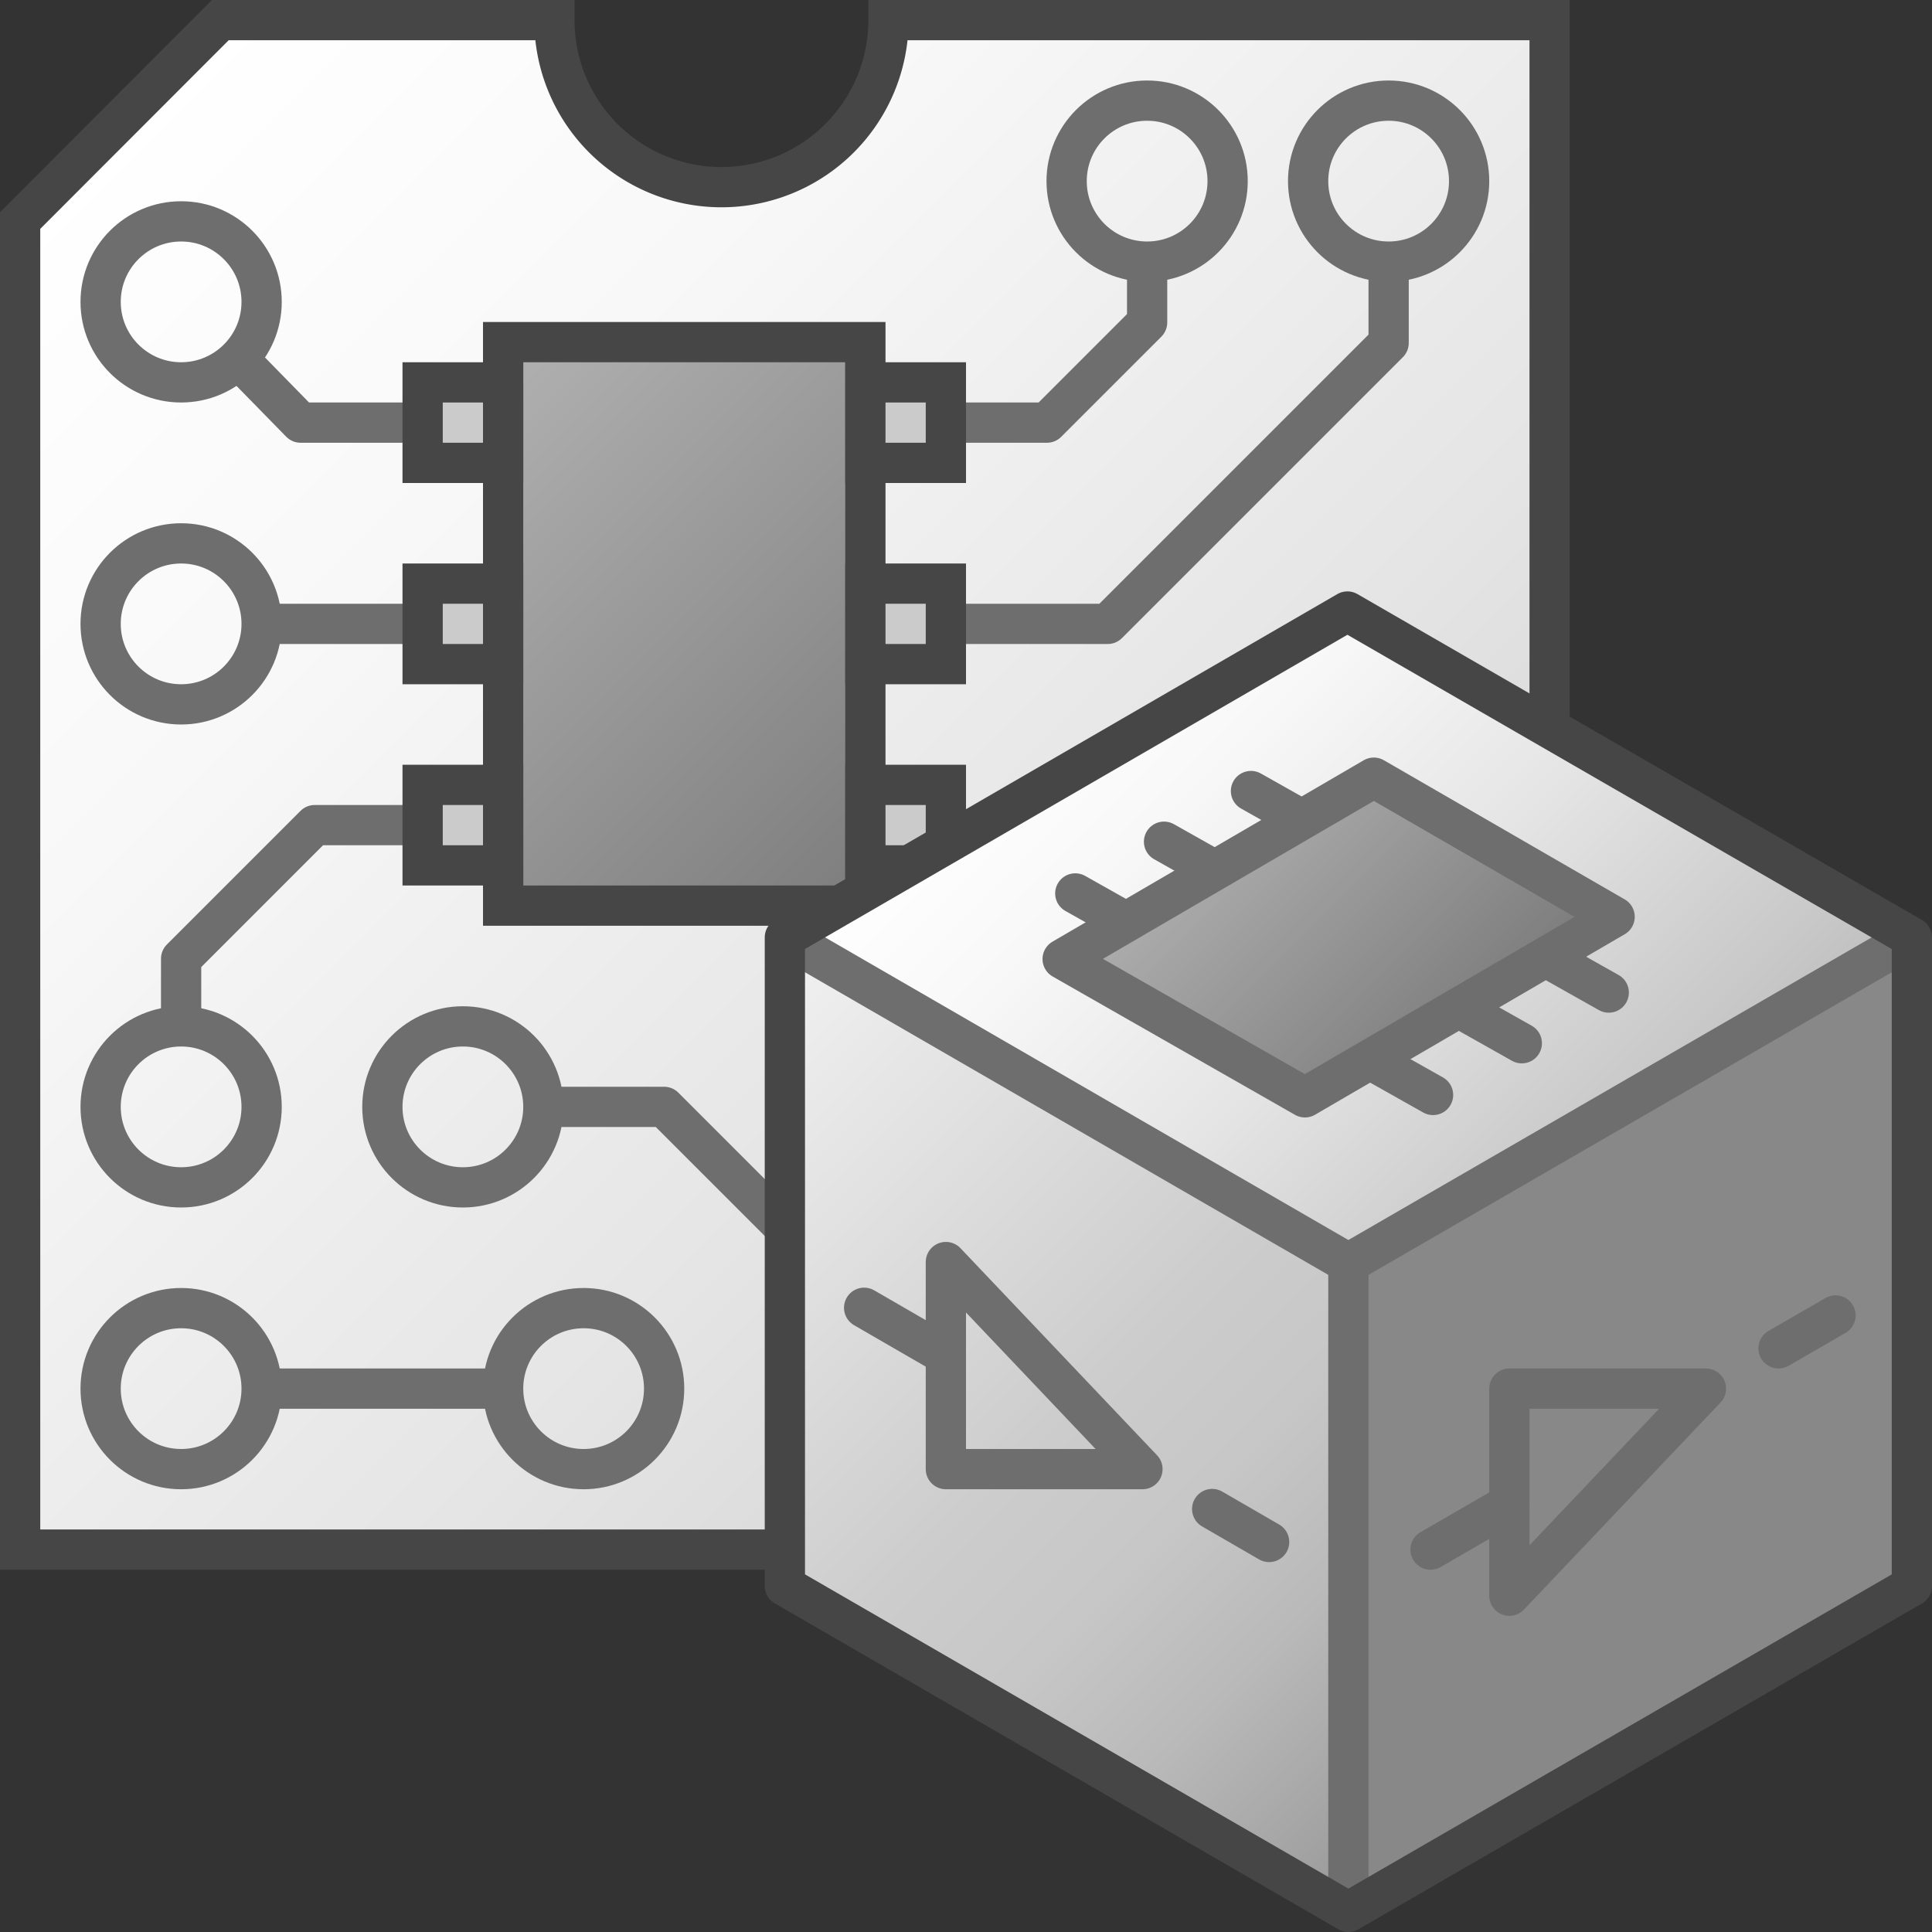 <svg id="Layer_1" data-name="Layer 1" xmlns="http://www.w3.org/2000/svg" xmlns:xlink="http://www.w3.org/1999/xlink" viewBox="0 0 48 48">
    <rect x="0" y="0" width="48" height="48" fill="#333333" stroke="none"/>
    <linearGradient id="linear-gradient" x1="2.989" y1="2.989" x2="38.5" y2="38.5" gradientUnits="userSpaceOnUse">
      <stop offset="0" stop-color="#fff"/>
      <stop offset="0.248" stop-color="#f8f8f8"/>
      <stop offset="0.606" stop-color="#e5e5e5"/>
      <stop offset="1" stop-color="#c8c8c8"/>
    </linearGradient>
    <linearGradient id="linear-gradient-2" x1="11.25" y1="9.75" x2="22.75" y2="21.25" gradientUnits="userSpaceOnUse">
      <stop offset="0" stop-color="#b1b1b1"/>
      <stop offset="1" stop-color="#7d7d7d"/>
    </linearGradient>
    <linearGradient id="paper_gradient" data-name="paper gradient" x1="26.5" y1="16.289" x2="40.5" y2="30.289" gradientUnits="userSpaceOnUse">
      <stop offset="0" stop-color="#fff"/>
      <stop offset="0.221" stop-color="#f8f8f8"/>
      <stop offset="0.541" stop-color="#e5e5e5"/>
      <stop offset="0.92" stop-color="#c6c6c6"/>
      <stop offset="1" stop-color="#bebebe"/>
    </linearGradient>
    <linearGradient id="front_-45" data-name="front -45" x1="16.923" y1="25.866" x2="36.028" y2="44.971" gradientUnits="userSpaceOnUse">
      <stop offset="0" stop-color="#f2f2f2"/>
      <stop offset="0.5" stop-color="#ccc"/>
      <stop offset="0.63" stop-color="#c7c7c7"/>
      <stop offset="0.779" stop-color="#b9b9b9"/>
      <stop offset="0.938" stop-color="#a2a2a2"/>
      <stop offset="0.99" stop-color="#999"/>
    </linearGradient>
    <linearGradient id="linear-gradient-3" x1="-516.307" y1="988.233" x2="-507.647" y2="990.515" gradientTransform="matrix(0.504, 0.864, 0.864, -0.504, -563.668, 963.866)" xlink:href="#linear-gradient-2"/>
  <path d="M22.074.5a4.149,4.149,0,1,1-8.3,0h-8.3L.5,5.479V38.5h38V.5Z" stroke="#464646" stroke-miterlimit="10" fill="url(#linear-gradient)"/>
  <rect x="12.5" y="8.5" width="9" height="14" stroke="#464646" stroke-miterlimit="10" fill="url(#linear-gradient-2)"/>
  <polyline points="10.5 10.5 7.468 10.5 6 9" fill="none" stroke="#6e6e6e" stroke-linejoin="round"/>
  <polyline points="10.5 20.5 7.819 20.5 4.5 23.819 4.5 25.5" fill="none" stroke="#6e6e6e" stroke-linejoin="round"/>
  <line x1="10.5" y1="15.5" x2="6.5" y2="15.5" fill="none" stroke="#6e6e6e" stroke-linejoin="round"/>
  <rect x="10.5" y="9.5" width="2" height="2" fill="#cbcbcb" stroke="#464646" stroke-miterlimit="10"/>
  <rect x="10.5" y="14.5" width="2" height="2" fill="#cbcbcb" stroke="#464646" stroke-miterlimit="10"/>
  <rect x="10.5" y="19.5" width="2" height="2" fill="#cbcbcb" stroke="#464646" stroke-miterlimit="10"/>
  <polyline points="23.5 15.5 27.521 15.5 34.5 8.521 34.5 6.5" fill="none" stroke="#6e6e6e" stroke-linejoin="round"/>
  <polyline points="23.5 10.5 26.011 10.5 28.5 8.011 28.5 6.5" fill="none" stroke="#6e6e6e" stroke-linejoin="round"/>
  <circle cx="28.5" cy="4.5" r="2" fill="none" stroke="#6e6e6e" stroke-miterlimit="10"/>
  <circle cx="4.5" cy="7.5" r="2" fill="none" stroke="#6e6e6e" stroke-miterlimit="10"/>
  <circle cx="4.5" cy="15.5" r="2" fill="none" stroke="#6e6e6e" stroke-miterlimit="10"/>
  <circle cx="4.5" cy="27.5" r="2" fill="none" stroke="#6e6e6e" stroke-miterlimit="10"/>
  <circle cx="11.5" cy="27.5" r="2" fill="none" stroke="#6e6e6e" stroke-miterlimit="10"/>
  <circle cx="4.5" cy="34.5" r="2" fill="none" stroke="#6e6e6e" stroke-miterlimit="10"/>
  <circle cx="14.5" cy="34.5" r="2" fill="none" stroke="#6e6e6e" stroke-miterlimit="10"/>
  <circle cx="34.5" cy="4.5" r="2" fill="none" stroke="#6e6e6e" stroke-miterlimit="10"/>
  <polyline points="19.5 30.5 16.5 27.5 13.5 27.5" fill="none" stroke="#6e6e6e" stroke-linejoin="round"/>
  <rect x="21.5" y="9.5" width="2" height="2" fill="#cbcbcb" stroke="#464646" stroke-miterlimit="10"/>
  <rect x="21.5" y="14.5" width="2" height="2" fill="#cbcbcb" stroke="#464646" stroke-miterlimit="10"/>
  <rect x="21.5" y="19.5" width="2" height="2" fill="#cbcbcb" stroke="#464646" stroke-miterlimit="10"/>
  <line x1="6.5" y1="34.5" x2="12.5" y2="34.5" fill="none" stroke="#6e6e6e" stroke-linejoin="round"/>
    <polygon points="33.5 31.385 47.5 23.29 47.5 39.5 33.5 47.499 33.5 31.385" fill="#888"/>
    <polygon points="19.5 23.289 33.476 15.193 47.5 23.29 33.5 31.385 19.5 23.289" fill="url(#paper_gradient)"/>
    <polygon points="33.5 31.385 33.5 47.499 19.5 39.5 19.5 23.289 33.5 31.385" fill="url(#front_-45)"/>
    <line x1="33.5" y1="31.385" x2="33.5" y2="47.499" fill="none" stroke="#6e6e6e" stroke-linejoin="round"/>
    <polyline points="47.5 23.29 33.5 31.385 19.5 23.289" fill="none" stroke="#6e6e6e" stroke-linejoin="round"/>
    <polygon points="33.476 15.193 19.5 23.289 19.5 39.403 33.5 47.499 47.5 39.404 47.5 23.29 33.476 15.193" fill="none" stroke="#464646" stroke-linejoin="round"/>
  <line x1="26.715" y1="22.197" x2="35.604" y2="27.204" fill="none" stroke="#6e6e6e" stroke-linecap="round" stroke-linejoin="round"/>
  <line x1="28.92" y1="20.912" x2="37.809" y2="25.919" fill="none" stroke="#6e6e6e" stroke-linecap="round" stroke-linejoin="round"/>
  <line x1="31.08" y1="19.653" x2="39.969" y2="24.66" fill="none" stroke="#6e6e6e" stroke-linecap="round" stroke-linejoin="round"/>
  <polygon points="32.421 27.263 40.115 22.778 34.132 19.321 26.401 23.827 32.421 27.263" stroke="#6e6e6e" stroke-linejoin="round" fill="url(#linear-gradient-3)"/>
  <line x1="37.5" y1="37.367" x2="35.541" y2="38.5" fill="none" stroke="#6e6e6e" stroke-linecap="round" stroke-linejoin="round"/>
  <line x1="45.603" y1="32.682" x2="44.187" y2="33.5" fill="none" stroke="#6e6e6e" stroke-linecap="round" stroke-linejoin="round"/>
  <polygon points="37.5 34.5 37.5 39.645 42.384 34.5 37.5 34.5" fill="none" stroke="#6e6e6e" stroke-linecap="round" stroke-linejoin="round"/>
  <line x1="23.428" y1="33.624" x2="21.469" y2="32.491" fill="none" stroke="#6e6e6e" stroke-linecap="round" stroke-linejoin="round"/>
  <line x1="31.531" y1="38.31" x2="30.116" y2="37.491" fill="none" stroke="#6e6e6e" stroke-linecap="round" stroke-linejoin="round"/>
  <polygon points="23.5 36.5 23.5 31.355 28.384 36.5 23.5 36.5" fill="none" stroke="#6e6e6e" stroke-linecap="round" stroke-linejoin="round"/>
</svg>
